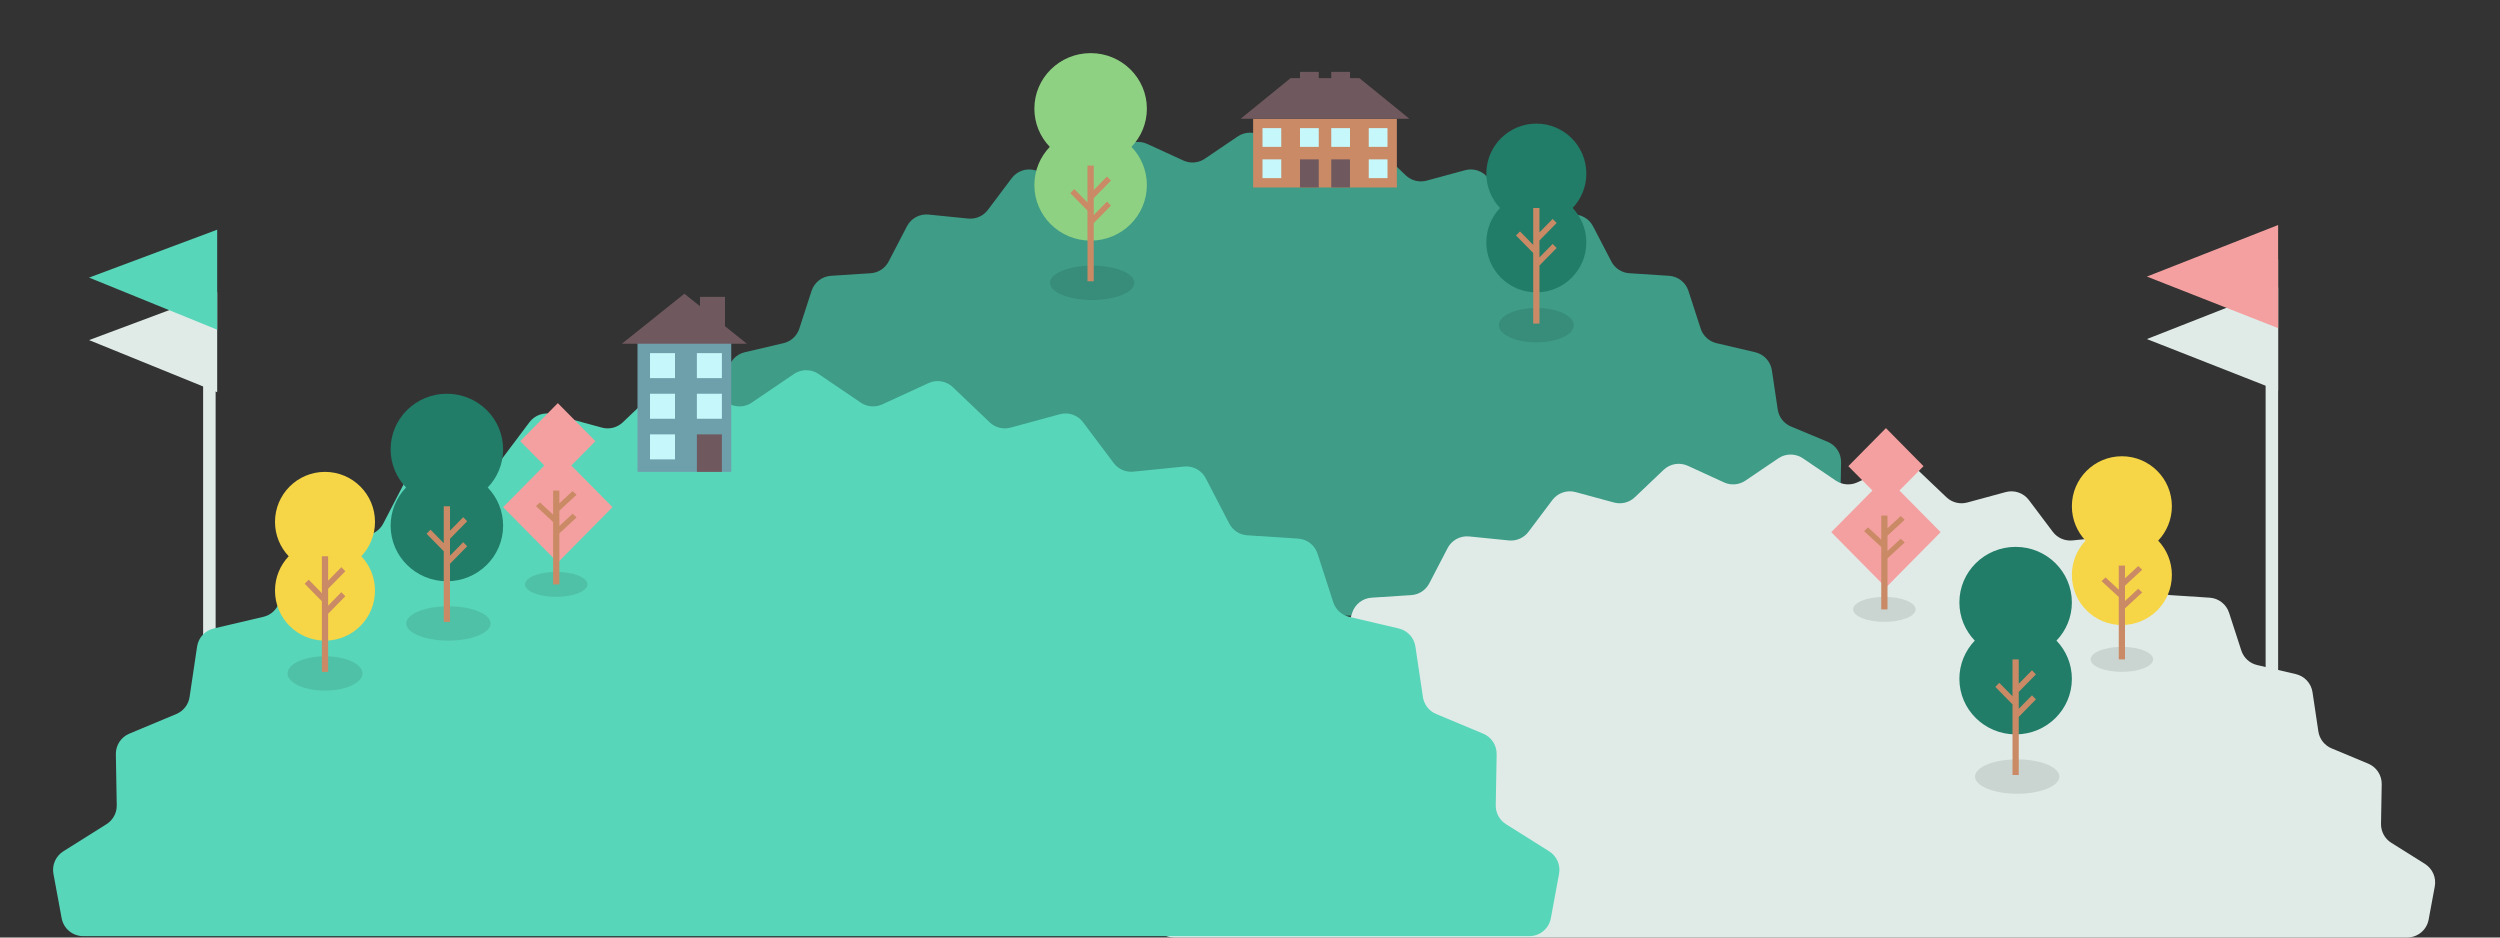 <svg id="hero" class="land-svg" width="800" height="300" viewBox="0 0 800 300" fill="none" xmlns="http://www.w3.org/2000/svg"><rect x="0" y="0" width="800" height="300" fill="#333333" stroke="none"/><g id="flagLeft" class="svelte-yu90zj"><path d="M69 83H65V227H69V83Z" fill="#E0EBE8"></path><path d="M28.5 108.83L69.5 93.5V125.5L28.5 108.83Z" fill="#E0EBE8"></path><path d="M28.5 88.83L69.5 73.5V105.5L28.5 88.83Z" fill="#58D6B9"></path></g><g id="flagRight" class="svelte-yu90zj"><path d="M729 83H725V227H729V83Z" fill="#E0EBE8"></path><path d="M729 125V92L687 108.5L729 125Z" fill="#E0EBE8"></path><path d="M729 105V72L687 88.5L729 105Z" fill="#F4A0A0"></path></g><g id="hillMiddle" class="svelte-yu90zj"><path d="M414.47 50.801L403.926 43.659C401.555 42.053 398.445 42.053 396.074 43.659L385.53 50.801C383.504 52.173 380.909 52.388 378.685 51.368L367.105 46.054C364.502 44.86 361.435 45.371 359.36 47.346L350.141 56.12C348.368 57.807 345.843 58.445 343.481 57.804L331.183 54.466C328.419 53.715 325.476 54.725 323.755 57.014L316.111 67.178C314.64 69.134 312.253 70.18 309.818 69.936L297.14 68.663C294.288 68.377 291.551 69.857 290.229 72.4L284.37 83.674C283.24 85.848 281.057 87.272 278.613 87.432L265.903 88.258C263.042 88.445 260.584 90.356 259.699 93.084L255.781 105.16C255.025 107.491 253.105 109.257 250.719 109.815L238.325 112.717C235.532 113.371 233.42 115.663 232.997 118.5L231.126 131.048C230.764 133.473 229.159 135.532 226.896 136.476L215.157 141.372C212.508 142.476 210.801 145.086 210.852 147.956L211.075 160.634C211.118 163.087 209.874 165.384 207.796 166.687L197.03 173.44C194.598 174.966 193.344 177.823 193.867 180.646L195.837 191.276C196.452 194.593 199.346 197 202.72 197H597.28C600.654 197 603.548 194.593 604.163 191.276L606.133 180.646C606.656 177.823 605.402 174.966 602.97 173.441L592.204 166.687C590.126 165.384 588.882 163.087 588.925 160.634L589.148 147.956C589.199 145.086 587.492 142.476 584.843 141.372L573.104 136.476C570.841 135.532 569.236 133.473 568.874 131.048L567.003 118.5C566.58 115.663 564.468 113.371 561.675 112.717L549.281 109.815C546.895 109.257 544.975 107.491 544.219 105.16L540.301 93.084C539.416 90.356 536.958 88.445 534.097 88.258L521.387 87.432C518.943 87.272 516.76 85.848 515.63 83.674L509.771 72.4C508.449 69.857 505.712 68.377 502.86 68.663L490.182 69.936C487.747 70.18 485.36 69.134 483.889 67.178L476.245 57.014C474.524 54.725 471.581 53.715 468.817 54.466L456.519 57.804C454.157 58.445 451.632 57.807 449.859 56.12L440.64 47.346C438.565 45.371 435.498 44.86 432.895 46.054L421.315 51.368C419.091 52.388 416.496 52.173 414.47 50.801Z" fill="#3E9C87"></path></g><g id="hillRight" class="svelte-yu90zj"><path d="M587.47 153.801L576.926 146.659C574.555 145.053 571.445 145.053 569.074 146.659L558.53 153.801C556.504 155.173 553.909 155.388 551.685 154.368L540.105 149.054C537.502 147.86 534.435 148.372 532.36 150.346L523.141 159.12C521.368 160.807 518.843 161.445 516.481 160.804L504.183 157.466C501.419 156.715 498.476 157.725 496.755 160.014L489.111 170.178C487.64 172.134 485.253 173.18 482.818 172.936L470.14 171.663C467.288 171.377 464.551 172.857 463.229 175.4L457.37 186.674C456.24 188.848 454.057 190.273 451.613 190.432L438.903 191.258C436.042 191.445 433.584 193.356 432.699 196.084L428.781 208.16C428.025 210.491 426.105 212.257 423.719 212.815L411.325 215.717C408.532 216.371 406.42 218.663 405.997 221.5L404.126 234.048C403.764 236.473 402.159 238.532 399.896 239.476L388.157 244.372C385.508 245.476 383.801 248.086 383.852 250.956L384.075 263.634C384.118 266.087 382.874 268.384 380.796 269.687L370.03 276.44C367.598 277.966 366.344 280.823 366.867 283.646L368.837 294.276C369.452 297.593 372.346 300 375.72 300H770.28C773.654 300 776.548 297.593 777.163 294.276L779.133 283.646C779.656 280.823 778.402 277.966 775.97 276.441L765.204 269.687C763.126 268.384 761.882 266.087 761.925 263.634L762.148 250.956C762.199 248.086 760.492 245.476 757.843 244.372L746.104 239.476C743.841 238.532 742.236 236.473 741.874 234.048L740.003 221.5C739.58 218.663 737.468 216.371 734.675 215.717L722.281 212.815C719.895 212.257 717.975 210.491 717.219 208.16L713.301 196.084C712.416 193.356 709.958 191.445 707.097 191.258L694.387 190.432C691.943 190.273 689.76 188.848 688.63 186.674L682.771 175.4C681.449 172.857 678.712 171.377 675.86 171.663L663.182 172.936C660.747 173.18 658.36 172.134 656.889 170.178L649.245 160.014C647.524 157.725 644.581 156.715 641.817 157.466L629.519 160.804C627.157 161.445 624.632 160.807 622.859 159.12L613.64 150.346C611.565 148.372 608.498 147.86 605.895 149.054L594.315 154.368C592.091 155.388 589.496 155.173 587.47 153.801Z" fill="#E0EBE8"></path></g><g id="hillLeft" class="svelte-yu90zj"><path d="M275.444 128.839L261.931 119.668C259.558 118.057 256.442 118.057 254.069 119.668L240.556 128.839C238.528 130.215 235.928 130.431 233.701 129.407L218.864 122.585C216.258 121.387 213.184 121.9 211.109 123.879L199.29 135.149C197.516 136.841 194.987 137.481 192.622 136.838L176.864 132.551C174.096 131.798 171.149 132.81 169.428 135.104L159.625 148.166C158.154 150.126 155.764 151.174 153.326 150.929L137.077 149.294C134.223 149.007 131.483 150.49 130.162 153.036L122.644 167.533C121.515 169.709 119.331 171.136 116.885 171.296L100.589 172.358C97.727 172.544 95.268 174.458 94.384 177.187L89.354 192.724C88.599 195.055 86.68 196.823 84.293 197.382L68.394 201.113C65.602 201.768 63.492 204.06 63.069 206.897L60.665 223.05C60.304 225.474 58.702 227.533 56.44 228.478L41.372 234.774C38.725 235.88 37.021 238.488 37.072 241.356L37.359 257.684C37.402 260.135 36.16 262.429 34.085 263.734L20.258 272.424C17.83 273.951 16.578 276.804 17.1 279.624L19.73 293.839C20.344 297.157 23.238 299.565 26.613 299.565H489.387C492.762 299.565 495.656 297.157 496.27 293.839L498.9 279.624C499.422 276.804 498.17 273.951 495.742 272.424L481.915 263.734C479.84 262.429 478.598 260.135 478.641 257.684L478.928 241.356C478.979 238.488 477.275 235.88 474.628 234.774L459.56 228.478C457.298 227.533 455.696 225.474 455.335 223.05L452.931 206.897C452.508 204.06 450.398 201.768 447.606 201.113L431.707 197.382C429.32 196.823 427.401 195.055 426.646 192.724L421.616 177.187C420.732 174.458 418.273 172.544 415.411 172.358L399.115 171.296C396.669 171.136 394.485 169.709 393.356 167.533L385.838 153.036C384.517 150.49 381.777 149.007 378.923 149.294L362.674 150.929C360.236 151.174 357.846 150.126 356.375 148.166L346.572 135.104C344.851 132.81 341.904 131.798 339.136 132.551L323.378 136.838C321.013 137.481 318.484 136.841 316.71 135.149L304.891 123.879C302.816 121.9 299.742 121.387 297.136 122.585L282.299 129.407C280.072 130.431 277.472 130.215 275.444 128.839Z" fill="#58D6B9"></path></g><g id="treeHillLeftFirst" class="svelte-yu90zj"><path d="M104 221C110.627 221 116 218.538 116 215.5C116 212.462 110.627 210 104 210C97.373 210 92 212.462 92 215.5C92 218.538 97.373 221 104 221Z" fill="black" fill-opacity="0.1"></path><path d="M115.619 178C118.334 175.133 120 171.261 120 167C120 158.163 112.837 151 104 151C95.163 151 88 158.163 88 167C88 171.261 89.665 175.133 92.381 178C89.665 180.867 88 184.739 88 189C88 197.837 95.163 205 104 205C112.837 205 120 197.837 120 189C120 184.739 118.334 180.867 115.619 178Z" fill="#F6D546"></path><path d="M103 178H105V185.811L109.23 181.5L110.5 182.8L105 188.404V193.811L109.23 189.5L110.5 190.8L105 196.404V215H103V192.404L97.5 186.8L98.77 185.5L103 189.811V178Z" fill="#CA8A65"></path></g><g id="treeHillLeftSecond" class="svelte-yu90zj"><path d="M143.5 205C150.956 205 157 202.538 157 199.5C157 196.462 150.956 194 143.5 194C136.044 194 130 196.462 130 199.5C130 202.538 136.044 205 143.5 205Z" fill="black" fill-opacity="0.1"></path><path d="M156.071 156C159.126 152.814 161 148.512 161 143.778C161 133.959 152.941 126 143 126C133.059 126 125 133.959 125 143.778C125 148.512 126.874 152.814 129.929 156C126.874 159.186 125 163.488 125 168.222C125 178.041 133.059 186 143 186C152.941 186 161 178.041 161 168.222C161 163.488 159.126 159.186 156.071 156Z" fill="#217D68"></path><path d="M142 162H144V169.811L148.23 165.5L149.5 166.8L144 172.404V177.811L148.23 173.5L149.5 174.8L144 180.404V199H142V176.404L136.5 170.8L137.77 169.5L142 173.811V162Z" fill="#CA8A65"></path></g><g id="treeHillLeftThird" class="svelte-yu90zj"><path d="M178 191C183.523 191 188 189.209 188 187C188 184.791 183.523 183 178 183C172.477 183 168 184.791 168 187C168 189.209 172.477 191 178 191Z" fill="black" fill-opacity="0.1"></path><path d="M190.531 141.171L178.5 129L166.469 141.171L174.175 148.968L161 162.296L178.5 180L196 162.296L182.825 148.968L190.531 141.171Z" fill="#F4A0A0"></path><path d="M177 157H179V161.053L183.23 157.14L184.5 158.32L179 163.414V168.313L183.23 164.4L184.5 165.58L179 170.674V187H177V167.044L171.5 161.95L172.77 160.77L177 164.683V157Z" fill="#CA8A65"></path></g><g id="houseHillLeft" class="svelte-yu90zj"><path d="M234 108H204V151H234V108Z" fill="#6DA0AB"></path><path d="M216 113H208V121H216V113ZM216 126H208V134H216V126ZM223 126H231V134H223V126ZM231 113H223V121H231V113ZM208 139H216V147H208V139Z" fill="#C6F7FB" fill-rule="evenodd" clip-rule="evenodd"></path><path d="M231 139H223V151H231V139Z" fill="#70595E"></path><path d="M224 98L219 94L199 110H239L232 104.4V95H224V98Z" fill="#70595E" fill-rule="evenodd" clip-rule="evenodd"></path></g><g id="treeMiddleFirst" class="svelte-yu90zj"><path d="M349.5 96C356.956 96 363 93.538 363 90.5C363 87.462 356.956 85 349.5 85C342.044 85 336 87.462 336 90.5C336 93.538 342.044 96 349.5 96Z" fill="black" fill-opacity="0.1"></path><path d="M362.071 47C365.126 43.814 367 39.512 367 34.778C367 24.959 358.941 17 349 17C339.059 17 331 24.959 331 34.778C331 39.512 332.874 43.814 335.929 47C332.874 50.186 331 54.488 331 59.222C331 69.041 339.059 77 349 77C358.941 77 367 69.041 367 59.222C367 54.488 365.126 50.186 362.071 47Z" fill="#8FD182" fill-rule="evenodd" clip-rule="evenodd"></path><path d="M348 53H350V60.811L354.23 56.5L355.5 57.8L350 63.404V68.811L354.23 64.5L355.5 65.8L350 71.404V90H348V67.404L342.5 61.8L343.77 60.5L348 64.811V53Z" fill="#CA8A65"></path></g><g id="houseMiddle" class="svelte-yu90zj"><path d="M401 38H447V60H401V38Z" fill="#CA8A65"></path><path d="M410 41H404V47H410V41ZM422 41H416V47H422V41ZM404 51H410V57H404V51Z" fill="#C6F7FB" fill-rule="evenodd" clip-rule="evenodd"></path><path d="M432 41H426V47H432V41ZM444 41H438V47H444V41Z" fill="#C6F7FB" fill-rule="evenodd" clip-rule="evenodd"></path><path d="M444 51H438V57H444V51Z" fill="#C6F7FB" fill-rule="evenodd" clip-rule="evenodd"></path><path d="M422 51H416V60H422V51Z" fill="#70595E"></path><path d="M432 51H426V60H432V51Z" fill="#70595E"></path><path d="M413 25H416V23H422V25H424H426V23H432V25H435L451 38H397L413 25Z" fill="#70595E"></path></g><g id="treeHillMiddleSecond" class="svelte-yu90zj"><path d="M491.627 109.556C498.255 109.556 503.627 107.094 503.627 104.056C503.627 101.019 498.255 98.556 491.627 98.556C485 98.556 479.627 101.019 479.627 104.056C479.627 107.094 485 109.556 491.627 109.556Z" fill="black" fill-opacity="0.1"></path><path d="M503.246 66.556C505.962 63.689 507.627 59.817 507.627 55.556C507.627 46.72 500.464 39.556 491.627 39.556C482.791 39.556 475.627 46.72 475.627 55.556C475.627 59.817 477.293 63.689 480.008 66.556C477.293 69.424 475.627 73.295 475.627 77.556C475.627 86.393 482.791 93.556 491.627 93.556C500.464 93.556 507.627 86.393 507.627 77.556C507.627 73.295 505.962 69.424 503.246 66.556Z" fill="#217D68" fill-rule="evenodd" clip-rule="evenodd"></path><path d="M490.627 66.556H492.627V74.367L496.857 70.056L498.127 71.356L492.627 76.96V82.367L496.857 78.056L498.127 79.356L492.627 84.96V103.556H490.627V80.96L485.127 75.356L486.397 74.056L490.627 78.367V66.556Z" fill="#CA8A65"></path></g><g id="treeHillThirdFirst" class="svelte-yu90zj"><path d="M603 199C608.523 199 613 197.209 613 195C613 192.791 608.523 191 603 191C597.477 191 593 192.791 593 195C593 197.209 597.477 199 603 199Z" fill="black" fill-opacity="0.1"></path><path d="M615.531 149.171L603.5 137L591.469 149.171L599.175 156.968L586 170.296L603.5 188L621 170.296L607.825 156.968L615.531 149.171Z" fill="#F4A0A0" fill-rule="evenodd" clip-rule="evenodd"></path><path d="M602 165H604V169.053L608.23 165.14L609.5 166.32L604 171.414V176.313L608.23 172.4L609.5 173.58L604 178.674V195H602V175.044L596.5 169.95L597.77 168.77L602 172.683V165Z" fill="#CA8A65"></path></g><g id="treeHillThirdSecond" class="svelte-yu90zj"><path d="M645.5 254C652.956 254 659 251.538 659 248.5C659 245.462 652.956 243 645.5 243C638.044 243 632 245.462 632 248.5C632 251.538 638.044 254 645.5 254Z" fill="black" fill-opacity="0.1"></path><path d="M658.071 205C661.126 201.814 663 197.512 663 192.778C663 182.959 654.941 175 645 175C635.059 175 627 182.959 627 192.778C627 197.512 628.874 201.814 631.929 205C628.874 208.186 627 212.488 627 217.222C627 227.041 635.059 235 645 235C654.941 235 663 227.041 663 217.222C663 212.488 661.126 208.186 658.071 205Z" fill="#217D68" fill-rule="evenodd" clip-rule="evenodd"></path><path d="M644 211H646V218.811L650.23 214.5L651.5 215.8L646 221.404V226.811L650.23 222.5L651.5 223.8L646 229.404V248H644V225.404L638.5 219.8L639.77 218.5L644 222.811V211Z" fill="#CA8A65"></path></g><g id="treeHillRightThird" class="svelte-yu90zj"><path d="M679 215C684.523 215 689 213.209 689 211C689 208.791 684.523 207 679 207C673.477 207 669 208.791 669 211C669 213.209 673.477 215 679 215Z" fill="black" fill-opacity="0.1"></path><path d="M690.619 173C693.334 170.133 695 166.261 695 162C695 153.163 687.837 146 679 146C670.163 146 663 153.163 663 162C663 166.261 664.666 170.133 667.381 173C664.666 175.867 663 179.739 663 184C663 192.837 670.163 200 679 200C687.837 200 695 192.837 695 184C695 179.739 693.334 175.867 690.619 173Z" fill="#F6D546" fill-rule="evenodd" clip-rule="evenodd"></path><path d="M678 181H680V185.053L684.23 181.14L685.5 182.32L680 187.414V192.313L684.23 188.4L685.5 189.58L680 194.674V211H678V191.044L672.5 185.95L673.77 184.77L678 188.683V181Z" fill="#CA8A65"></path></g><defs><linearGradient id="paint0_linear_42_3119" x1="228.001" y1="86.002" x2="228.001" y2="111.998" gradientUnits="userSpaceOnUse"><stop stop-color="#f0f0f0" stop-opacity="0"></stop><stop offset="1" stop-color="#f0f0f0"></stop></linearGradient><linearGradient id="paint1_linear_42_3119" x1="429.499" y1="9.998" x2="429.499" y2="30.003" gradientUnits="userSpaceOnUse"><stop stop-color="#f0f0f0" stop-opacity="0"></stop><stop offset="1" stop-color="#f0f0f0"></stop></linearGradient></defs></svg>